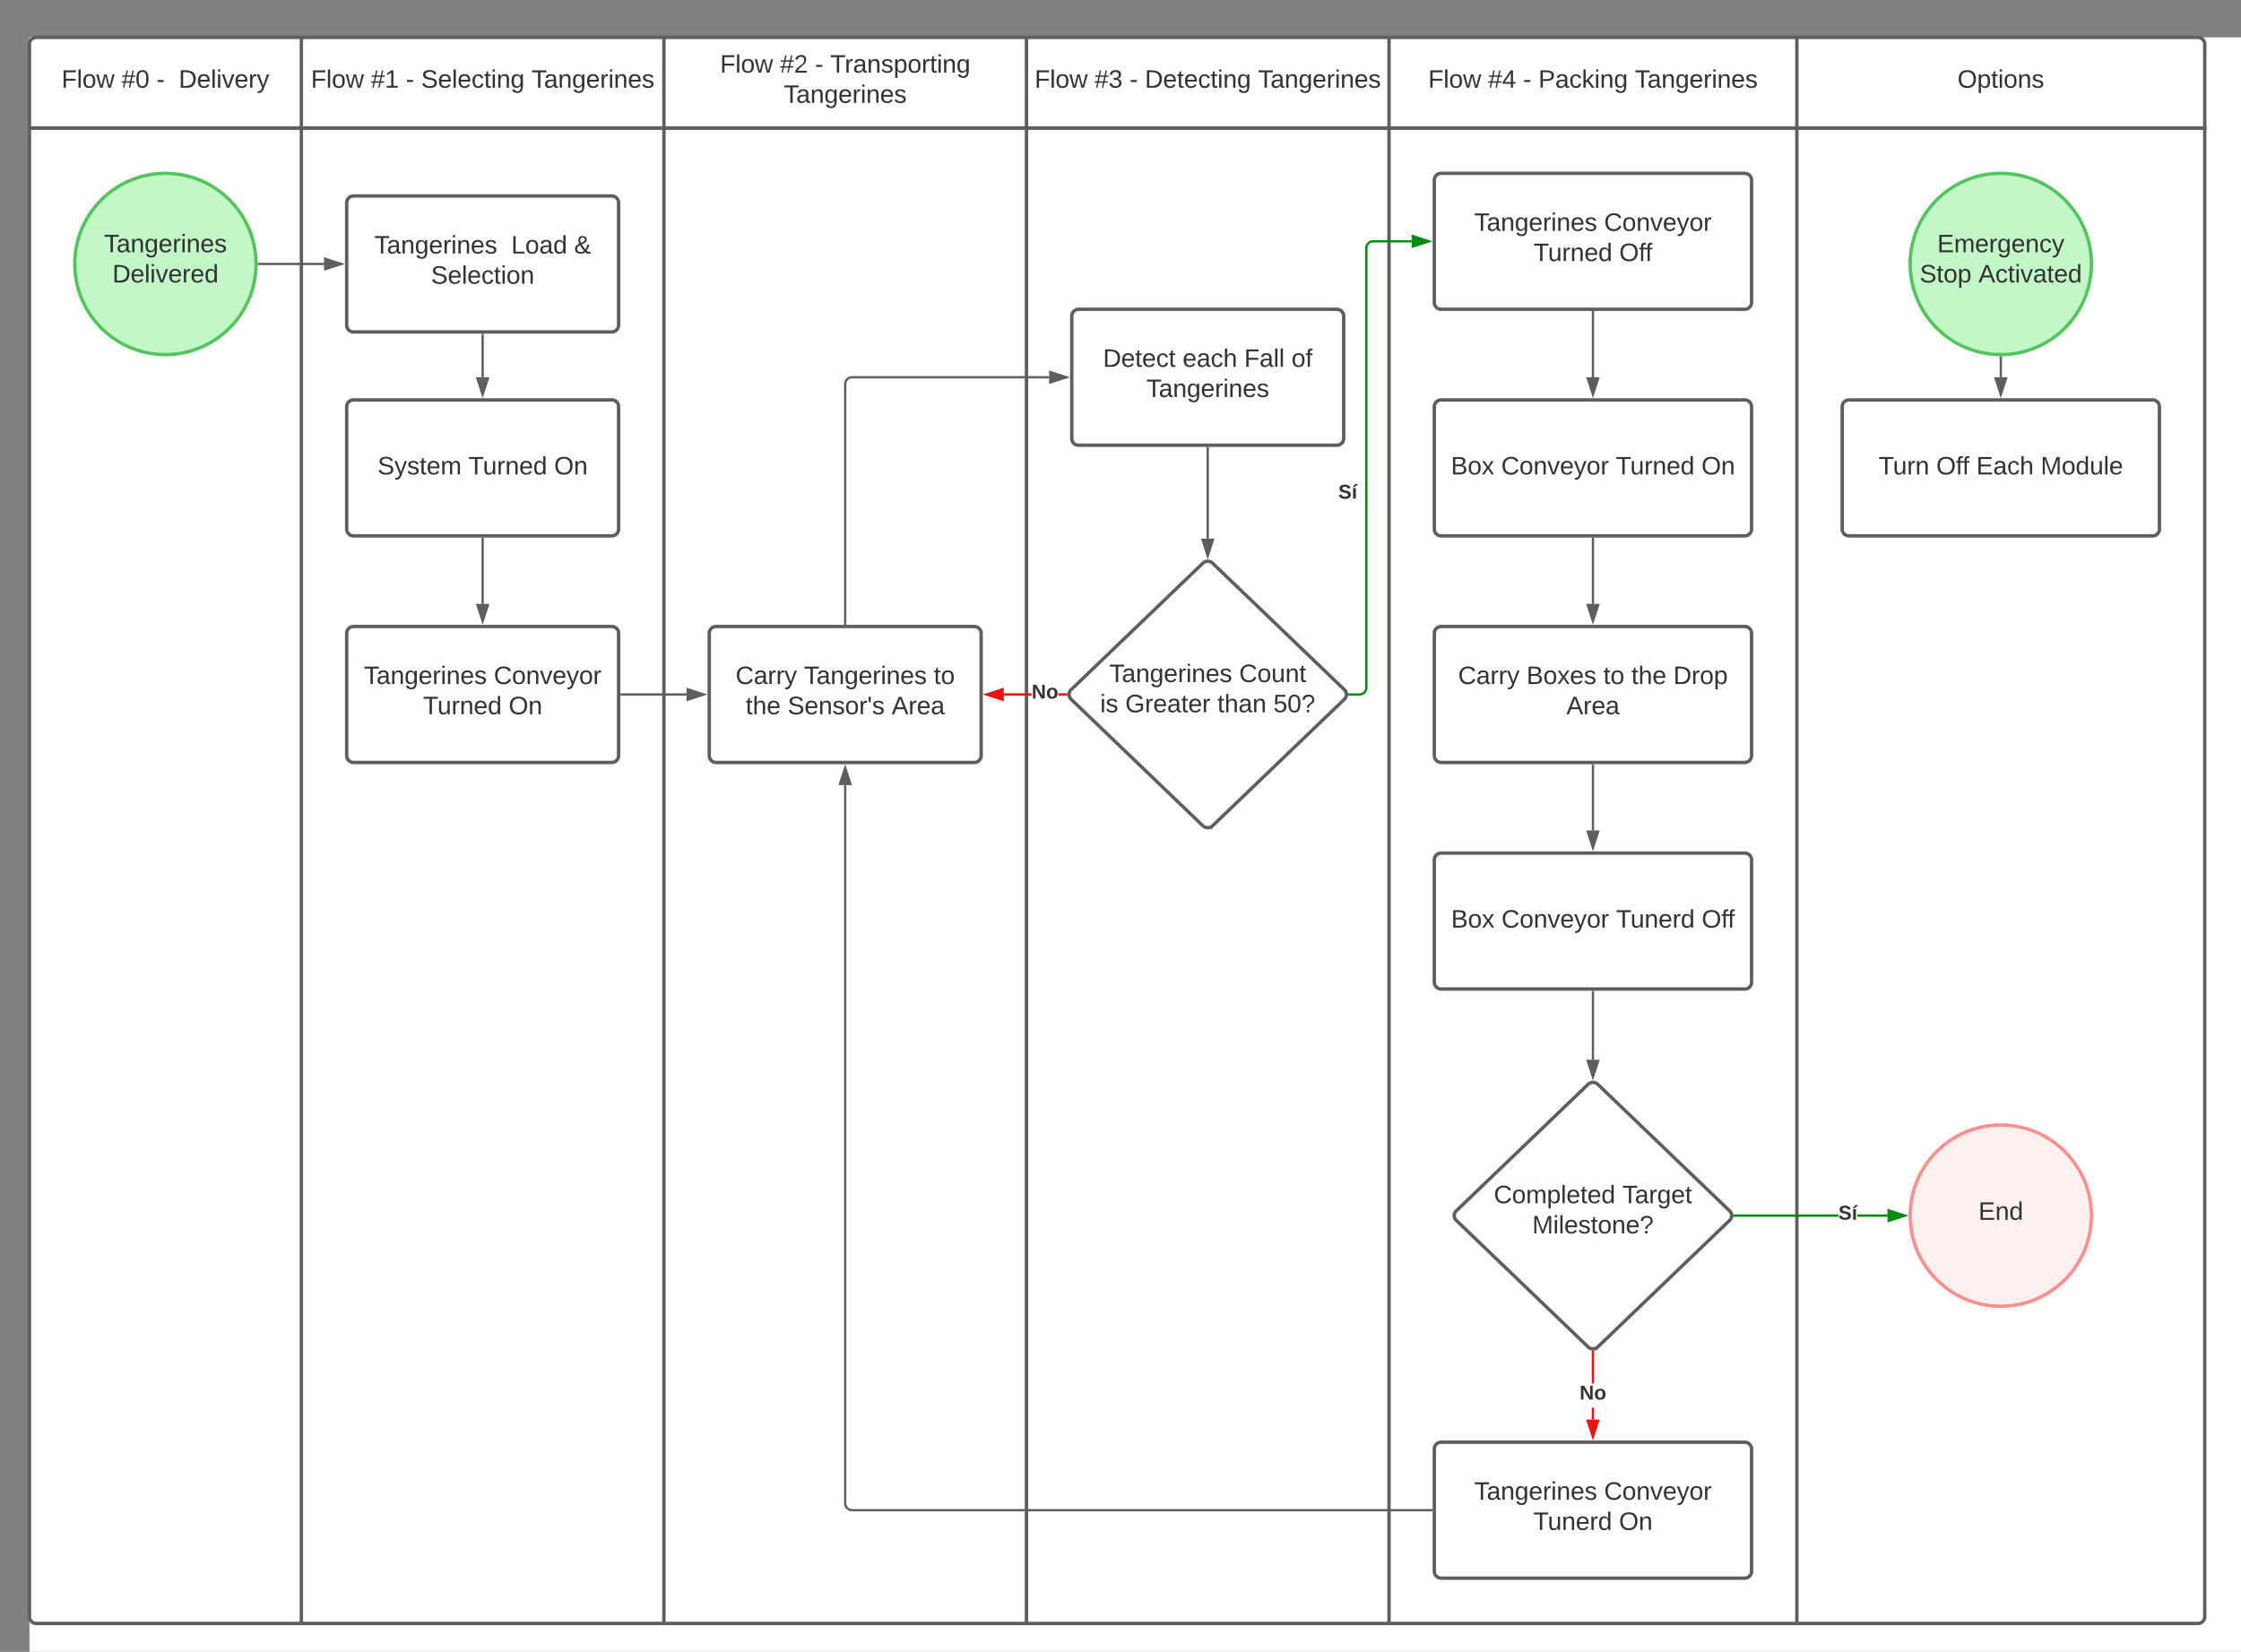 <svg xmlns="http://www.w3.org/2000/svg" xmlns:xlink="http://www.w3.org/1999/xlink" xmlns:lucid="lucid" width="1978" height="1458"><rect width="100%" height="100%" fill="#808080" stroke="none"/><g transform="translate(26 33)" lucid:page-tab-id="0_0"><path d="M0 0h3677.73v2581.67H0z" fill="#fff"/><path d="M0 80V6a6 6 0 0 1 6-6h234v80zM240 0h320v80H240zM560 0h320v80H560zM880 0h320v80H880zM1200 0h360v80h-360zM1560 0h354a6 6 0 0 1 6 6v74h-360z" stroke="#5e5e5e" stroke-width="3" fill="#fff"/><path d="M240 1400H6a6 6 0 0 1-6-6V80h240zM240 80h320v1320H240zM560 80h320v1320H560zM880 80h320v1320H880zM1200 80h360v1320h-360zM1920 80v1314a6 6 0 0 1-6 6h-354V80z" stroke="#5e5e5e" stroke-width="3" fill="none"/><use xlink:href="#a" transform="matrix(1,0,0,1,0,0) translate(28.272 44.444)"/><use xlink:href="#b" transform="matrix(1,0,0,1,0,0) translate(81.173 44.444)"/><use xlink:href="#c" transform="matrix(1,0,0,1,0,0) translate(112.037 44.444)"/><use xlink:href="#d" transform="matrix(1,0,0,1,0,0) translate(131.728 44.444)"/><use xlink:href="#a" transform="matrix(1,0,0,1,240,0) translate(8.426 44.444)"/><use xlink:href="#e" transform="matrix(1,0,0,1,240,0) translate(61.327 44.444)"/><use xlink:href="#f" transform="matrix(1,0,0,1,240,0) translate(92.191 44.444)"/><use xlink:href="#g" transform="matrix(1,0,0,1,240,0) translate(105.71 44.444)"/><use xlink:href="#h" transform="matrix(1,0,0,1,240,0) translate(203.117 44.444)"/><use xlink:href="#a" transform="matrix(1,0,0,1,560,0) translate(49.537 31.111)"/><use xlink:href="#i" transform="matrix(1,0,0,1,560,0) translate(102.438 31.111)"/><use xlink:href="#f" transform="matrix(1,0,0,1,560,0) translate(133.302 31.111)"/><use xlink:href="#j" transform="matrix(1,0,0,1,560,0) translate(146.821 31.111)"/><use xlink:href="#h" transform="matrix(1,0,0,1,560,0) translate(105.772 57.778)"/><use xlink:href="#a" transform="matrix(1,0,0,1,880,0) translate(7.191 44.444)"/><use xlink:href="#k" transform="matrix(1,0,0,1,880,0) translate(60.093 44.444)"/><use xlink:href="#f" transform="matrix(1,0,0,1,880,0) translate(90.957 44.444)"/><use xlink:href="#l" transform="matrix(1,0,0,1,880,0) translate(104.475 44.444)"/><use xlink:href="#h" transform="matrix(1,0,0,1,880,0) translate(204.352 44.444)"/><use xlink:href="#a" transform="matrix(1,0,0,1,1200,0) translate(34.568 44.444)"/><use xlink:href="#m" transform="matrix(1,0,0,1,1200,0) translate(87.469 44.444)"/><use xlink:href="#f" transform="matrix(1,0,0,1,1200,0) translate(118.333 44.444)"/><use xlink:href="#n" transform="matrix(1,0,0,1,1200,0) translate(131.852 44.444)"/><use xlink:href="#h" transform="matrix(1,0,0,1,1200,0) translate(216.975 44.444)"/><use xlink:href="#o" transform="matrix(1,0,0,1,1560,0) translate(141.759 44.444)"/><path d="M200 200c0 44.18-35.82 80-80 80s-80-35.82-80-80 35.82-80 80-80 80 35.82 80 80z" stroke="#54c45e" stroke-width="3" fill="#c3f7c8"/><use xlink:href="#p" transform="matrix(1,0,0,1,45,125) translate(20.772 64.653)"/><use xlink:href="#q" transform="matrix(1,0,0,1,45,125) translate(28.21 91.319)"/><path d="M280 146a6 6 0 0 1 6-6h228a6 6 0 0 1 6 6v108a6 6 0 0 1-6 6H286a6 6 0 0 1-6-6z" stroke="#5e5e5e" stroke-width="3" fill="#fff"/><use xlink:href="#r" transform="matrix(1,0,0,1,292,152) translate(12.414 38.778)"/><use xlink:href="#s" transform="matrix(1,0,0,1,292,152) translate(133.216 38.778)"/><use xlink:href="#t" transform="matrix(1,0,0,1,292,152) translate(188.772 38.778)"/><use xlink:href="#u" transform="matrix(1,0,0,1,292,152) translate(62.383 65.444)"/><path d="M202.5 200H260" stroke="#5e5e5e" stroke-width="2" fill="none"/><path d="M202.53 201h-1.06l.03-.98V199h1.03z" stroke="#5e5e5e" stroke-width=".05" fill="#5e5e5e"/><path d="M275.26 200L261 204.63v-9.26z" stroke="#5e5e5e" stroke-width="2" fill="#5e5e5e"/><path d="M280 326a6 6 0 0 1 6-6h228a6 6 0 0 1 6 6v108a6 6 0 0 1-6 6H286a6 6 0 0 1-6-6z" stroke="#5e5e5e" stroke-width="3" fill="#fff"/><use xlink:href="#v" transform="matrix(1,0,0,1,292,332) translate(15.284 53.778)"/><use xlink:href="#w" transform="matrix(1,0,0,1,292,332) translate(95.469 53.778)"/><use xlink:href="#x" transform="matrix(1,0,0,1,292,332) translate(171.086 53.778)"/><path d="M400 262.5V300" stroke="#5e5e5e" stroke-width="2" fill="none"/><path d="M401 262.53h-2v-1.03h2z" stroke="#5e5e5e" stroke-width=".05" fill="#5e5e5e"/><path d="M400 315.26L395.37 301h9.26z" stroke="#5e5e5e" stroke-width="2" fill="#5e5e5e"/><path d="M600 526a6 6 0 0 1 6-6h228a6 6 0 0 1 6 6v108a6 6 0 0 1-6 6H606a6 6 0 0 1-6-6z" stroke="#5e5e5e" stroke-width="3" fill="#fff"/><use xlink:href="#y" transform="matrix(1,0,0,1,612,532) translate(11.272 38.778)"/><use xlink:href="#z" transform="matrix(1,0,0,1,612,532) translate(71.58 38.778)"/><use xlink:href="#A" transform="matrix(1,0,0,1,612,532) translate(186.21 38.778)"/><use xlink:href="#B" transform="matrix(1,0,0,1,612,532) translate(20.16 65.444)"/><use xlink:href="#C" transform="matrix(1,0,0,1,612,532) translate(57.198 65.444)"/><use xlink:href="#D" transform="matrix(1,0,0,1,612,532) translate(148.988 65.444)"/><path d="M920 246a6 6 0 0 1 6-6h228a6 6 0 0 1 6 6v108a6 6 0 0 1-6 6H926a6 6 0 0 1-6-6z" stroke="#5e5e5e" stroke-width="3" fill="#fff"/><use xlink:href="#E" transform="matrix(1,0,0,1,932,252) translate(15.531 38.778)"/><use xlink:href="#F" transform="matrix(1,0,0,1,932,252) translate(85.84 38.778)"/><use xlink:href="#G" transform="matrix(1,0,0,1,932,252) translate(140.16 38.778)"/><use xlink:href="#H" transform="matrix(1,0,0,1,932,252) translate(181.951 38.778)"/><use xlink:href="#h" transform="matrix(1,0,0,1,932,252) translate(53.772 65.444)"/><path d="M720 517.5V306a6 6 0 0 1 6-6h174" stroke="#5e5e5e" stroke-width="2" fill="none"/><path d="M721 518.5h-2v-1.03h2z" stroke="#5e5e5e" stroke-width=".05" fill="#5e5e5e"/><path d="M915.26 300L901 304.63v-9.26z" stroke="#5e5e5e" stroke-width="2" fill="#5e5e5e"/><path d="M1035.67 464.15a6.25 6.25 0 0 1 8.66 0l116.34 111.7a5.76 5.76 0 0 1 0 8.3l-116.34 111.7a6.25 6.25 0 0 1-8.66 0l-116.34-111.7a5.76 5.76 0 0 1 0-8.3z" stroke="#5e5e5e" stroke-width="3" fill="#fff"/><use xlink:href="#I" transform="matrix(1,0,0,1,920,465) translate(33.091 104.028)"/><use xlink:href="#J" transform="matrix(1,0,0,1,920,465) translate(147.721 104.028)"/><use xlink:href="#K" transform="matrix(1,0,0,1,920,465) translate(25.036 130.694)"/><use xlink:href="#L" transform="matrix(1,0,0,1,920,465) translate(47.196 130.694)"/><use xlink:href="#M" transform="matrix(1,0,0,1,920,465) translate(128.554 130.694)"/><use xlink:href="#N" transform="matrix(1,0,0,1,920,465) translate(177.937 130.694)"/><path d="M1164.95 580h9.05a6 6 0 0 0 6-6V186a6 6 0 0 1 6-6h34" stroke="#008a0e" stroke-width="2" fill="none"/><path d="M1164.97 581h-1.1l.08-1-.08-1h1.1z" stroke="#008a0e" stroke-width=".05" fill="#008a0e"/><path d="M1235.26 180l-14.26 4.63v-9.26z" stroke="#008a0e" stroke-width="2" fill="#008a0e"/><use xlink:href="#O" transform="matrix(1,0,0,1,1155.21,392.933) translate(0.005 14.222)"/><path d="M1240 126a6 6 0 0 1 6-6h268a6 6 0 0 1 6 6v108a6 6 0 0 1-6 6h-268a6 6 0 0 1-6-6z" stroke="#5e5e5e" stroke-width="3" fill="#fff"/><use xlink:href="#I" transform="matrix(1,0,0,1,1252,132) translate(23.216 38.778)"/><use xlink:href="#P" transform="matrix(1,0,0,1,1252,132) translate(137.846 38.778)"/><use xlink:href="#w" transform="matrix(1,0,0,1,1252,132) translate(75.593 65.444)"/><use xlink:href="#Q" transform="matrix(1,0,0,1,1252,132) translate(151.21 65.444)"/><path d="M1040 362.5v79.9" stroke="#5e5e5e" stroke-width="2" fill="none"/><path d="M1041 362.53h-2v-1.03h2z" stroke="#5e5e5e" stroke-width=".05" fill="#5e5e5e"/><path d="M1040 457.67l-4.63-14.26h9.27z" stroke="#5e5e5e" stroke-width="2" fill="#5e5e5e"/><path d="M884.57 581H860v-2h24.57zm30.48 0h-6.87v-2h6.87z" stroke="#e81313" stroke-width=".05" fill="#e81313"/><path d="M916.05 580l.08 1h-1.1v-2h1.1z" fill="#e81313"/><path d="M916.08 580l.08 1.02H915V579h1.16zm-1.03-.98V581h1.06l-.07-.98.08-.98z" stroke="#e81313" stroke-width=".05" fill="#e81313"/><path d="M859 584.63L844.74 580l14.26-4.63z" fill="#e81313"/><path d="M860 586l-18.5-6 18.5-6zm-12.03-6l10.03 3.26v-6.52z" stroke="#e81313" stroke-width=".05" fill="#e81313"/><use xlink:href="#R" transform="matrix(1,0,0,1,884.572,569.333) translate(0.005 14.222)"/><path d="M1240 326a6 6 0 0 1 6-6h268a6 6 0 0 1 6 6v108a6 6 0 0 1-6 6h-268a6 6 0 0 1-6-6z" stroke="#5e5e5e" stroke-width="3" fill="#fff"/><use xlink:href="#S" transform="matrix(1,0,0,1,1252,332) translate(2.599 53.778)"/><use xlink:href="#T" transform="matrix(1,0,0,1,1252,332) translate(47.043 53.778)"/><use xlink:href="#w" transform="matrix(1,0,0,1,1252,332) translate(148.154 53.778)"/><use xlink:href="#x" transform="matrix(1,0,0,1,1252,332) translate(223.772 53.778)"/><path d="M1380 242.5V300" stroke="#5e5e5e" stroke-width="2" fill="none"/><path d="M1381 242.53h-2v-1.03h2z" stroke="#5e5e5e" stroke-width=".05" fill="#5e5e5e"/><path d="M1380 315.26l-4.63-14.26h9.27z" stroke="#5e5e5e" stroke-width="2" fill="#5e5e5e"/><path d="M1240 526a6 6 0 0 1 6-6h268a6 6 0 0 1 6 6v108a6 6 0 0 1-6 6h-268a6 6 0 0 1-6-6z" stroke="#5e5e5e" stroke-width="3" fill="#fff"/><use xlink:href="#y" transform="matrix(1,0,0,1,1252,532) translate(9.019 38.778)"/><use xlink:href="#U" transform="matrix(1,0,0,1,1252,532) translate(69.327 38.778)"/><use xlink:href="#V" transform="matrix(1,0,0,1,1252,532) translate(137.228 38.778)"/><use xlink:href="#B" transform="matrix(1,0,0,1,1252,532) translate(161.92 38.778)"/><use xlink:href="#W" transform="matrix(1,0,0,1,1252,532) translate(198.957 38.778)"/><use xlink:href="#D" transform="matrix(1,0,0,1,1252,532) translate(104.574 65.444)"/><path d="M1380 442.5V500" stroke="#5e5e5e" stroke-width="2" fill="none"/><path d="M1381 442.53h-2v-1.03h2z" stroke="#5e5e5e" stroke-width=".05" fill="#5e5e5e"/><path d="M1380 515.26l-4.63-14.26h9.27z" stroke="#5e5e5e" stroke-width="2" fill="#5e5e5e"/><path d="M1240 726a6 6 0 0 1 6-6h268a6 6 0 0 1 6 6v108a6 6 0 0 1-6 6h-268a6 6 0 0 1-6-6z" stroke="#5e5e5e" stroke-width="3" fill="#fff"/><g><use xlink:href="#S" transform="matrix(1,0,0,1,1252,732) translate(2.815 53.778)"/><use xlink:href="#T" transform="matrix(1,0,0,1,1252,732) translate(47.259 53.778)"/><use xlink:href="#X" transform="matrix(1,0,0,1,1252,732) translate(148.37 53.778)"/><use xlink:href="#Q" transform="matrix(1,0,0,1,1252,732) translate(223.988 53.778)"/></g><path d="M1240 1246a6 6 0 0 1 6-6h268a6 6 0 0 1 6 6v108a6 6 0 0 1-6 6h-268a6 6 0 0 1-6-6z" stroke="#5e5e5e" stroke-width="3" fill="#fff"/><g><use xlink:href="#I" transform="matrix(1,0,0,1,1252,1252) translate(23.216 38.778)"/><use xlink:href="#P" transform="matrix(1,0,0,1,1252,1252) translate(137.846 38.778)"/><use xlink:href="#X" transform="matrix(1,0,0,1,1252,1252) translate(75.377 65.444)"/><use xlink:href="#x" transform="matrix(1,0,0,1,1252,1252) translate(150.994 65.444)"/></g><path d="M1380 642.5V700" stroke="#5e5e5e" stroke-width="2" fill="none"/><path d="M1381 642.53h-2v-1.03h2z" stroke="#5e5e5e" stroke-width=".05" fill="#5e5e5e"/><path d="M1380 715.26l-4.63-14.26h9.27z" stroke="#5e5e5e" stroke-width="2" fill="#5e5e5e"/><path d="M280 526a6 6 0 0 1 6-6h228a6 6 0 0 1 6 6v108a6 6 0 0 1-6 6H286a6 6 0 0 1-6-6z" stroke="#5e5e5e" stroke-width="3" fill="#fff"/><g><use xlink:href="#I" transform="matrix(1,0,0,1,292,532) translate(3.216 38.778)"/><use xlink:href="#P" transform="matrix(1,0,0,1,292,532) translate(117.846 38.778)"/><use xlink:href="#w" transform="matrix(1,0,0,1,292,532) translate(55.377 65.444)"/><use xlink:href="#Y" transform="matrix(1,0,0,1,292,532) translate(130.994 65.444)"/></g><path d="M400 442.5V500" stroke="#5e5e5e" stroke-width="2" fill="none"/><path d="M401 442.53h-2v-1.03h2z" stroke="#5e5e5e" stroke-width=".05" fill="#5e5e5e"/><path d="M400 515.26L395.37 501h9.26z" stroke="#5e5e5e" stroke-width="2" fill="#5e5e5e"/><path d="M522.5 580H580" stroke="#5e5e5e" stroke-width="2" fill="none"/><path d="M522.53 581h-1.03v-2h1.03z" stroke="#5e5e5e" stroke-width=".05" fill="#5e5e5e"/><path d="M595.26 580L581 584.63v-9.26z" stroke="#5e5e5e" stroke-width="2" fill="#5e5e5e"/><path d="M1375.67 924.15a6.25 6.25 0 0 1 8.66 0l116.34 111.7a5.76 5.76 0 0 1 0 8.3l-116.34 111.7a6.25 6.25 0 0 1-8.66 0l-116.34-111.7a5.76 5.76 0 0 1 0-8.3z" stroke="#5e5e5e" stroke-width="3" fill="#fff"/><g><use xlink:href="#Z" transform="matrix(1,0,0,1,1260,925) translate(32.505 104.028)"/><use xlink:href="#aa" transform="matrix(1,0,0,1,1260,925) translate(145.9 104.028)"/><use xlink:href="#ab" transform="matrix(1,0,0,1,1260,925) translate(66.394 130.694)"/></g><path d="M1820 1040c0 44.18-35.82 80-80 80s-80-35.82-80-80 35.82-80 80-80 80 35.82 80 80z" stroke="#ff8f8f" stroke-width="3" fill="#fff0f0"/><g><use xlink:href="#ac" transform="matrix(1,0,0,1,1665,965) translate(55.247 78.715)"/></g><path d="M1596.6 1041h-91.65v-2h91.65zm43.4 0h-26.6v-2h26.6z" stroke="#008a0e" stroke-width=".05" fill="#008a0e"/><path d="M1504.97 1041h-1.1l.08-1-.08-1h1.1z" fill="#008a0e"/><path d="M1505 1041.03h-1.16l.08-1.03-.08-1.03h1.16zm-1.1-2l.07.97-.08.97h1.05v-1.94z" stroke="#008a0e" stroke-width=".05" fill="#008a0e"/><path d="M1655.26 1040l-14.26 4.63v-9.27z" fill="#008a0e"/><path d="M1658.5 1040l-18.5 6v-12zm-16.5 3.26l10.03-3.26-10.03-3.26z" stroke="#008a0e" stroke-width=".05" fill="#008a0e"/><g><use xlink:href="#O" transform="matrix(1,0,0,1,1596.605,1029.333) translate(0.005 14.222)"/></g><path d="M1380 842.5v59.9" stroke="#5e5e5e" stroke-width="2" fill="none"/><path d="M1381 842.53h-2v-1.03h2z" stroke="#5e5e5e" stroke-width=".05" fill="#5e5e5e"/><path d="M1380 917.67l-4.63-14.26h9.27z" stroke="#5e5e5e" stroke-width="2" fill="#5e5e5e"/><path d="M1381 1220h-2v-10.54h2zm0-31.87h-2v-28.04h2z" stroke="#e81313" stroke-width=".05" fill="#e81313"/><path d="M1380 1159.1l1-.1v1.12h-2v-1.1z" fill="#e81313"/><path d="M1380 1159.07l1.03-.08v1.14h-2.06V1159zm-.97 1.02h1.94v-1.06l-.97.08-.97-.08z" stroke="#e81313" stroke-width=".05" fill="#e81313"/><path d="M1380 1235.26l-4.63-14.26h9.27z" fill="#e81313"/><path d="M1380 1238.5l-6-18.5h12zm-3.26-16.5l3.26 10.03 3.26-10.03z" stroke="#e81313" stroke-width=".05" fill="#e81313"/><g><use xlink:href="#R" transform="matrix(1,0,0,1,1368.198,1188.129) translate(0.005 14.222)"/></g><path d="M1237.5 1300H726a6 6 0 0 1-6-6V660" stroke="#5e5e5e" stroke-width="2" fill="none"/><path d="M1238.5 1301h-1.03v-2h1.03z" stroke="#5e5e5e" stroke-width=".05" fill="#5e5e5e"/><path d="M720 644.74l4.63 14.26h-9.26z" stroke="#5e5e5e" stroke-width="2" fill="#5e5e5e"/><path d="M1820 200c0 44.18-35.82 80-80 80s-80-35.82-80-80 35.82-80 80-80 80 35.82 80 80z" stroke="#54c45e" stroke-width="3" fill="#c3f7c8"/><g><use xlink:href="#ad" transform="matrix(1,0,0,1,1665,125) translate(18.889 64.653)"/><use xlink:href="#ae" transform="matrix(1,0,0,1,1665,125) translate(3.426 91.319)"/><use xlink:href="#af" transform="matrix(1,0,0,1,1665,125) translate(55.278 91.319)"/></g><path d="M1600 326a6 6 0 0 1 6-6h268a6 6 0 0 1 6 6v108a6 6 0 0 1-6 6h-268a6 6 0 0 1-6-6z" stroke="#5e5e5e" stroke-width="3" fill="#fff"/><g><use xlink:href="#ag" transform="matrix(1,0,0,1,1612,332) translate(20.099 53.778)"/><use xlink:href="#ah" transform="matrix(1,0,0,1,1612,332) translate(71.025 53.778)"/><use xlink:href="#ai" transform="matrix(1,0,0,1,1612,332) translate(106.395 53.778)"/><use xlink:href="#aj" transform="matrix(1,0,0,1,1612,332) translate(163.185 53.778)"/></g><path d="M1740 282.5V300" stroke="#5e5e5e" stroke-width="2" fill="none"/><path d="M1739.98 281.5h1.03v1.03h-2v-1.06z" stroke="#5e5e5e" stroke-width=".05" fill="#5e5e5e"/><path d="M1740 315.26l-4.63-14.26h9.27z" stroke="#5e5e5e" stroke-width="2" fill="#5e5e5e"/><defs><path fill="#333" d="M63-220v92h138v28H63V0H30v-248h175v28H63" id="ak"/><path fill="#333" d="M24 0v-261h32V0H24" id="al"/><path fill="#333" d="M100-194c62-1 85 37 85 99 1 63-27 99-86 99S16-35 15-95c0-66 28-99 85-99zM99-20c44 1 53-31 53-75 0-43-8-75-51-75s-53 32-53 75 10 74 51 75" id="am"/><path fill="#333" d="M206 0h-36l-40-164L89 0H53L-1-190h32L70-26l43-164h34l41 164 42-164h31" id="an"/><g id="a"><use transform="matrix(0.062,0,0,0.062,0,0)" xlink:href="#ak"/><use transform="matrix(0.062,0,0,0.062,13.519,0)" xlink:href="#al"/><use transform="matrix(0.062,0,0,0.062,18.395,0)" xlink:href="#am"/><use transform="matrix(0.062,0,0,0.062,30.741,0)" xlink:href="#an"/></g><path fill="#333" d="M158-156l-14 65h45v19h-49L124 0h-19l15-72H56L41 0H22l15-72H2v-19h39l14-65H11v-19h48l15-71h20l-16 71h64l16-71h19l-16 71h37v19h-40zm-83 0L61-91h63l14-65H75" id="ao"/><path fill="#333" d="M101-251c68 0 85 55 85 127S166 4 100 4C33 4 14-52 14-124c0-73 17-127 87-127zm-1 229c47 0 54-49 54-102s-4-102-53-102c-51 0-55 48-55 102 0 53 5 102 54 102" id="ap"/><g id="b"><use transform="matrix(0.062,0,0,0.062,0,0)" xlink:href="#ao"/><use transform="matrix(0.062,0,0,0.062,12.346,0)" xlink:href="#ap"/></g><path fill="#333" d="M16-82v-28h88v28H16" id="aq"/><use transform="matrix(0.062,0,0,0.062,0,0)" xlink:href="#aq" id="c"/><path fill="#333" d="M30-248c118-7 216 8 213 122C240-48 200 0 122 0H30v-248zM63-27c89 8 146-16 146-99s-60-101-146-95v194" id="ar"/><path fill="#333" d="M100-194c63 0 86 42 84 106H49c0 40 14 67 53 68 26 1 43-12 49-29l28 8c-11 28-37 45-77 45C44 4 14-33 15-96c1-61 26-98 85-98zm52 81c6-60-76-77-97-28-3 7-6 17-6 28h103" id="as"/><path fill="#333" d="M24-231v-30h32v30H24zM24 0v-190h32V0H24" id="at"/><path fill="#333" d="M108 0H70L1-190h34L89-25l56-165h34" id="au"/><path fill="#333" d="M114-163C36-179 61-72 57 0H25l-1-190h30c1 12-1 29 2 39 6-27 23-49 58-41v29" id="av"/><path fill="#333" d="M179-190L93 31C79 59 56 82 12 73V49c39 6 53-20 64-50L1-190h34L92-34l54-156h33" id="aw"/><g id="d"><use transform="matrix(0.062,0,0,0.062,0,0)" xlink:href="#ar"/><use transform="matrix(0.062,0,0,0.062,15.988,0)" xlink:href="#as"/><use transform="matrix(0.062,0,0,0.062,28.333,0)" xlink:href="#al"/><use transform="matrix(0.062,0,0,0.062,33.21,0)" xlink:href="#at"/><use transform="matrix(0.062,0,0,0.062,38.086,0)" xlink:href="#au"/><use transform="matrix(0.062,0,0,0.062,49.198,0)" xlink:href="#as"/><use transform="matrix(0.062,0,0,0.062,61.543,0)" xlink:href="#av"/><use transform="matrix(0.062,0,0,0.062,68.889,0)" xlink:href="#aw"/></g><path fill="#333" d="M27 0v-27h64v-190l-56 39v-29l58-41h29v221h61V0H27" id="ax"/><g id="e"><use transform="matrix(0.062,0,0,0.062,0,0)" xlink:href="#ao"/><use transform="matrix(0.062,0,0,0.062,12.346,0)" xlink:href="#ax"/></g><use transform="matrix(0.062,0,0,0.062,0,0)" xlink:href="#aq" id="f"/><path fill="#333" d="M185-189c-5-48-123-54-124 2 14 75 158 14 163 119 3 78-121 87-175 55-17-10-28-26-33-46l33-7c5 56 141 63 141-1 0-78-155-14-162-118-5-82 145-84 179-34 5 7 8 16 11 25" id="ay"/><path fill="#333" d="M96-169c-40 0-48 33-48 73s9 75 48 75c24 0 41-14 43-38l32 2c-6 37-31 61-74 61-59 0-76-41-82-99-10-93 101-131 147-64 4 7 5 14 7 22l-32 3c-4-21-16-35-41-35" id="az"/><path fill="#333" d="M59-47c-2 24 18 29 38 22v24C64 9 27 4 27-40v-127H5v-23h24l9-43h21v43h35v23H59v120" id="aA"/><path fill="#333" d="M117-194c89-4 53 116 60 194h-32v-121c0-31-8-49-39-48C34-167 62-67 57 0H25l-1-190h30c1 10-1 24 2 32 11-22 29-35 61-36" id="aB"/><path fill="#333" d="M177-190C167-65 218 103 67 71c-23-6-38-20-44-43l32-5c15 47 100 32 89-28v-30C133-14 115 1 83 1 29 1 15-40 15-95c0-56 16-97 71-98 29-1 48 16 59 35 1-10 0-23 2-32h30zM94-22c36 0 50-32 50-73 0-42-14-75-50-75-39 0-46 34-46 75s6 73 46 73" id="aC"/><g id="g"><use transform="matrix(0.062,0,0,0.062,0,0)" xlink:href="#ay"/><use transform="matrix(0.062,0,0,0.062,14.815,0)" xlink:href="#as"/><use transform="matrix(0.062,0,0,0.062,27.16,0)" xlink:href="#al"/><use transform="matrix(0.062,0,0,0.062,32.037,0)" xlink:href="#as"/><use transform="matrix(0.062,0,0,0.062,44.383,0)" xlink:href="#az"/><use transform="matrix(0.062,0,0,0.062,55.494,0)" xlink:href="#aA"/><use transform="matrix(0.062,0,0,0.062,61.667,0)" xlink:href="#at"/><use transform="matrix(0.062,0,0,0.062,66.543,0)" xlink:href="#aB"/><use transform="matrix(0.062,0,0,0.062,78.889,0)" xlink:href="#aC"/></g><path fill="#333" d="M127-220V0H93v-220H8v-28h204v28h-85" id="aD"/><path fill="#333" d="M141-36C126-15 110 5 73 4 37 3 15-17 15-53c-1-64 63-63 125-63 3-35-9-54-41-54-24 1-41 7-42 31l-33-3c5-37 33-52 76-52 45 0 72 20 72 64v82c-1 20 7 32 28 27v20c-31 9-61-2-59-35zM48-53c0 20 12 33 32 33 41-3 63-29 60-74-43 2-92-5-92 41" id="aE"/><path fill="#333" d="M135-143c-3-34-86-38-87 0 15 53 115 12 119 90S17 21 10-45l28-5c4 36 97 45 98 0-10-56-113-15-118-90-4-57 82-63 122-42 12 7 21 19 24 35" id="aF"/><g id="h"><use transform="matrix(0.062,0,0,0.062,0,0)" xlink:href="#aD"/><use transform="matrix(0.062,0,0,0.062,11.049,0)" xlink:href="#aE"/><use transform="matrix(0.062,0,0,0.062,23.395,0)" xlink:href="#aB"/><use transform="matrix(0.062,0,0,0.062,35.741,0)" xlink:href="#aC"/><use transform="matrix(0.062,0,0,0.062,48.086,0)" xlink:href="#as"/><use transform="matrix(0.062,0,0,0.062,60.432,0)" xlink:href="#av"/><use transform="matrix(0.062,0,0,0.062,67.778,0)" xlink:href="#at"/><use transform="matrix(0.062,0,0,0.062,72.654,0)" xlink:href="#aB"/><use transform="matrix(0.062,0,0,0.062,85,0)" xlink:href="#as"/><use transform="matrix(0.062,0,0,0.062,97.346,0)" xlink:href="#aF"/></g><path fill="#333" d="M101-251c82-7 93 87 43 132L82-64C71-53 59-42 53-27h129V0H18c2-99 128-94 128-182 0-28-16-43-45-43s-46 15-49 41l-32-3c6-41 34-60 81-64" id="aG"/><g id="i"><use transform="matrix(0.062,0,0,0.062,0,0)" xlink:href="#ao"/><use transform="matrix(0.062,0,0,0.062,12.346,0)" xlink:href="#aG"/></g><path fill="#333" d="M115-194c55 1 70 41 70 98S169 2 115 4C84 4 66-9 55-30l1 105H24l-1-265h31l2 30c10-21 28-34 59-34zm-8 174c40 0 45-34 45-75s-6-73-45-74c-42 0-51 32-51 76 0 43 10 73 51 73" id="aH"/><g id="j"><use transform="matrix(0.062,0,0,0.062,0,0)" xlink:href="#aD"/><use transform="matrix(0.062,0,0,0.062,12.716,0)" xlink:href="#av"/><use transform="matrix(0.062,0,0,0.062,20.062,0)" xlink:href="#aE"/><use transform="matrix(0.062,0,0,0.062,32.407,0)" xlink:href="#aB"/><use transform="matrix(0.062,0,0,0.062,44.753,0)" xlink:href="#aF"/><use transform="matrix(0.062,0,0,0.062,55.864,0)" xlink:href="#aH"/><use transform="matrix(0.062,0,0,0.062,68.21,0)" xlink:href="#am"/><use transform="matrix(0.062,0,0,0.062,80.556,0)" xlink:href="#av"/><use transform="matrix(0.062,0,0,0.062,87.901,0)" xlink:href="#aA"/><use transform="matrix(0.062,0,0,0.062,94.074,0)" xlink:href="#at"/><use transform="matrix(0.062,0,0,0.062,98.951,0)" xlink:href="#aB"/><use transform="matrix(0.062,0,0,0.062,111.296,0)" xlink:href="#aC"/></g><path fill="#333" d="M126-127c33 6 58 20 58 59 0 88-139 92-164 29-3-8-5-16-6-25l32-3c6 27 21 44 54 44 32 0 52-15 52-46 0-38-36-46-79-43v-28c39 1 72-4 72-42 0-27-17-43-46-43-28 0-47 15-49 41l-32-3c6-42 35-63 81-64 48-1 79 21 79 65 0 36-21 52-52 59" id="aI"/><g id="k"><use transform="matrix(0.062,0,0,0.062,0,0)" xlink:href="#ao"/><use transform="matrix(0.062,0,0,0.062,12.346,0)" xlink:href="#aI"/></g><g id="l"><use transform="matrix(0.062,0,0,0.062,0,0)" xlink:href="#ar"/><use transform="matrix(0.062,0,0,0.062,15.988,0)" xlink:href="#as"/><use transform="matrix(0.062,0,0,0.062,28.333,0)" xlink:href="#aA"/><use transform="matrix(0.062,0,0,0.062,34.506,0)" xlink:href="#as"/><use transform="matrix(0.062,0,0,0.062,46.852,0)" xlink:href="#az"/><use transform="matrix(0.062,0,0,0.062,57.963,0)" xlink:href="#aA"/><use transform="matrix(0.062,0,0,0.062,64.136,0)" xlink:href="#at"/><use transform="matrix(0.062,0,0,0.062,69.012,0)" xlink:href="#aB"/><use transform="matrix(0.062,0,0,0.062,81.358,0)" xlink:href="#aC"/></g><path fill="#333" d="M155-56V0h-30v-56H8v-25l114-167h33v167h35v25h-35zm-30-156c-27 46-58 90-88 131h88v-131" id="aJ"/><g id="m"><use transform="matrix(0.062,0,0,0.062,0,0)" xlink:href="#ao"/><use transform="matrix(0.062,0,0,0.062,12.346,0)" xlink:href="#aJ"/></g><path fill="#333" d="M30-248c87 1 191-15 191 75 0 78-77 80-158 76V0H30v-248zm33 125c57 0 124 11 124-50 0-59-68-47-124-48v98" id="aK"/><path fill="#333" d="M143 0L79-87 56-68V0H24v-261h32v163l83-92h37l-77 82L181 0h-38" id="aL"/><g id="n"><use transform="matrix(0.062,0,0,0.062,0,0)" xlink:href="#aK"/><use transform="matrix(0.062,0,0,0.062,14.815,0)" xlink:href="#aE"/><use transform="matrix(0.062,0,0,0.062,27.16,0)" xlink:href="#az"/><use transform="matrix(0.062,0,0,0.062,38.272,0)" xlink:href="#aL"/><use transform="matrix(0.062,0,0,0.062,49.383,0)" xlink:href="#at"/><use transform="matrix(0.062,0,0,0.062,54.259,0)" xlink:href="#aB"/><use transform="matrix(0.062,0,0,0.062,66.605,0)" xlink:href="#aC"/></g><path fill="#333" d="M140-251c81 0 123 46 123 126C263-46 219 4 140 4 59 4 17-45 17-125s42-126 123-126zm0 227c63 0 89-41 89-101s-29-99-89-99c-61 0-89 39-89 99S79-25 140-24" id="aM"/><g id="o"><use transform="matrix(0.062,0,0,0.062,0,0)" xlink:href="#aM"/><use transform="matrix(0.062,0,0,0.062,17.284,0)" xlink:href="#aH"/><use transform="matrix(0.062,0,0,0.062,29.63,0)" xlink:href="#aA"/><use transform="matrix(0.062,0,0,0.062,35.802,0)" xlink:href="#at"/><use transform="matrix(0.062,0,0,0.062,40.679,0)" xlink:href="#am"/><use transform="matrix(0.062,0,0,0.062,53.025,0)" xlink:href="#aB"/><use transform="matrix(0.062,0,0,0.062,65.37,0)" xlink:href="#aF"/></g><g id="p"><use transform="matrix(0.062,0,0,0.062,0,0)" xlink:href="#aD"/><use transform="matrix(0.062,0,0,0.062,11.049,0)" xlink:href="#aE"/><use transform="matrix(0.062,0,0,0.062,23.395,0)" xlink:href="#aB"/><use transform="matrix(0.062,0,0,0.062,35.741,0)" xlink:href="#aC"/><use transform="matrix(0.062,0,0,0.062,48.086,0)" xlink:href="#as"/><use transform="matrix(0.062,0,0,0.062,60.432,0)" xlink:href="#av"/><use transform="matrix(0.062,0,0,0.062,67.778,0)" xlink:href="#at"/><use transform="matrix(0.062,0,0,0.062,72.654,0)" xlink:href="#aB"/><use transform="matrix(0.062,0,0,0.062,85,0)" xlink:href="#as"/><use transform="matrix(0.062,0,0,0.062,97.346,0)" xlink:href="#aF"/></g><path fill="#333" d="M85-194c31 0 48 13 60 33l-1-100h32l1 261h-30c-2-10 0-23-3-31C134-8 116 4 85 4 32 4 16-35 15-94c0-66 23-100 70-100zm9 24c-40 0-46 34-46 75 0 40 6 74 45 74 42 0 51-32 51-76 0-42-9-74-50-73" id="aN"/><g id="q"><use transform="matrix(0.062,0,0,0.062,0,0)" xlink:href="#ar"/><use transform="matrix(0.062,0,0,0.062,15.988,0)" xlink:href="#as"/><use transform="matrix(0.062,0,0,0.062,28.333,0)" xlink:href="#al"/><use transform="matrix(0.062,0,0,0.062,33.21,0)" xlink:href="#at"/><use transform="matrix(0.062,0,0,0.062,38.086,0)" xlink:href="#au"/><use transform="matrix(0.062,0,0,0.062,49.198,0)" xlink:href="#as"/><use transform="matrix(0.062,0,0,0.062,61.543,0)" xlink:href="#av"/><use transform="matrix(0.062,0,0,0.062,68.889,0)" xlink:href="#as"/><use transform="matrix(0.062,0,0,0.062,81.235,0)" xlink:href="#aN"/></g><g id="r"><use transform="matrix(0.062,0,0,0.062,0,0)" xlink:href="#aD"/><use transform="matrix(0.062,0,0,0.062,11.049,0)" xlink:href="#aE"/><use transform="matrix(0.062,0,0,0.062,23.395,0)" xlink:href="#aB"/><use transform="matrix(0.062,0,0,0.062,35.741,0)" xlink:href="#aC"/><use transform="matrix(0.062,0,0,0.062,48.086,0)" xlink:href="#as"/><use transform="matrix(0.062,0,0,0.062,60.432,0)" xlink:href="#av"/><use transform="matrix(0.062,0,0,0.062,67.778,0)" xlink:href="#at"/><use transform="matrix(0.062,0,0,0.062,72.654,0)" xlink:href="#aB"/><use transform="matrix(0.062,0,0,0.062,85,0)" xlink:href="#as"/><use transform="matrix(0.062,0,0,0.062,97.346,0)" xlink:href="#aF"/></g><path fill="#333" d="M30 0v-248h33v221h125V0H30" id="aO"/><g id="s"><use transform="matrix(0.062,0,0,0.062,0,0)" xlink:href="#aO"/><use transform="matrix(0.062,0,0,0.062,12.346,0)" xlink:href="#am"/><use transform="matrix(0.062,0,0,0.062,24.691,0)" xlink:href="#aE"/><use transform="matrix(0.062,0,0,0.062,37.037,0)" xlink:href="#aN"/></g><path fill="#333" d="M234-2c-28 10-62 0-77-18C117 19 8 12 13-65c3-43 29-61 60-76-25-40-17-114 47-108 35 3 59 15 59 50 0 44-40 53-71 69 14 26 32 50 51 72 14-21 24-43 30-72l26 8c-9 33-21 57-38 82 13 13 33 22 57 15v23zM97-151c25-10 52-18 56-48-1-18-13-29-33-29-42 0-39 50-23 77zM42-66c-3 51 71 58 98 28-20-24-41-51-56-80-23 10-40 24-42 52" id="aP"/><use transform="matrix(0.062,0,0,0.062,0,0)" xlink:href="#aP" id="t"/><g id="u"><use transform="matrix(0.062,0,0,0.062,0,0)" xlink:href="#ay"/><use transform="matrix(0.062,0,0,0.062,14.815,0)" xlink:href="#as"/><use transform="matrix(0.062,0,0,0.062,27.16,0)" xlink:href="#al"/><use transform="matrix(0.062,0,0,0.062,32.037,0)" xlink:href="#as"/><use transform="matrix(0.062,0,0,0.062,44.383,0)" xlink:href="#az"/><use transform="matrix(0.062,0,0,0.062,55.494,0)" xlink:href="#aA"/><use transform="matrix(0.062,0,0,0.062,61.667,0)" xlink:href="#at"/><use transform="matrix(0.062,0,0,0.062,66.543,0)" xlink:href="#am"/><use transform="matrix(0.062,0,0,0.062,78.889,0)" xlink:href="#aB"/></g><path fill="#333" d="M210-169c-67 3-38 105-44 169h-31v-121c0-29-5-50-35-48C34-165 62-65 56 0H25l-1-190h30c1 10-1 24 2 32 10-44 99-50 107 0 11-21 27-35 58-36 85-2 47 119 55 194h-31v-121c0-29-5-49-35-48" id="aQ"/><g id="v"><use transform="matrix(0.062,0,0,0.062,0,0)" xlink:href="#ay"/><use transform="matrix(0.062,0,0,0.062,14.815,0)" xlink:href="#aw"/><use transform="matrix(0.062,0,0,0.062,25.926,0)" xlink:href="#aF"/><use transform="matrix(0.062,0,0,0.062,37.037,0)" xlink:href="#aA"/><use transform="matrix(0.062,0,0,0.062,43.21,0)" xlink:href="#as"/><use transform="matrix(0.062,0,0,0.062,55.556,0)" xlink:href="#aQ"/></g><path fill="#333" d="M84 4C-5 8 30-112 23-190h32v120c0 31 7 50 39 49 72-2 45-101 50-169h31l1 190h-30c-1-10 1-25-2-33-11 22-28 36-60 37" id="aR"/><g id="w"><use transform="matrix(0.062,0,0,0.062,0,0)" xlink:href="#aD"/><use transform="matrix(0.062,0,0,0.062,12.716,0)" xlink:href="#aR"/><use transform="matrix(0.062,0,0,0.062,25.062,0)" xlink:href="#av"/><use transform="matrix(0.062,0,0,0.062,32.407,0)" xlink:href="#aB"/><use transform="matrix(0.062,0,0,0.062,44.753,0)" xlink:href="#as"/><use transform="matrix(0.062,0,0,0.062,57.099,0)" xlink:href="#aN"/></g><g id="x"><use transform="matrix(0.062,0,0,0.062,0,0)" xlink:href="#aM"/><use transform="matrix(0.062,0,0,0.062,17.284,0)" xlink:href="#aB"/></g><path fill="#333" d="M212-179c-10-28-35-45-73-45-59 0-87 40-87 99 0 60 29 101 89 101 43 0 62-24 78-52l27 14C228-24 195 4 139 4 59 4 22-46 18-125c-6-104 99-153 187-111 19 9 31 26 39 46" id="aS"/><g id="y"><use transform="matrix(0.062,0,0,0.062,0,0)" xlink:href="#aS"/><use transform="matrix(0.062,0,0,0.062,15.988,0)" xlink:href="#aE"/><use transform="matrix(0.062,0,0,0.062,28.333,0)" xlink:href="#av"/><use transform="matrix(0.062,0,0,0.062,35.679,0)" xlink:href="#av"/><use transform="matrix(0.062,0,0,0.062,43.025,0)" xlink:href="#aw"/></g><g id="z"><use transform="matrix(0.062,0,0,0.062,0,0)" xlink:href="#aD"/><use transform="matrix(0.062,0,0,0.062,11.049,0)" xlink:href="#aE"/><use transform="matrix(0.062,0,0,0.062,23.395,0)" xlink:href="#aB"/><use transform="matrix(0.062,0,0,0.062,35.741,0)" xlink:href="#aC"/><use transform="matrix(0.062,0,0,0.062,48.086,0)" xlink:href="#as"/><use transform="matrix(0.062,0,0,0.062,60.432,0)" xlink:href="#av"/><use transform="matrix(0.062,0,0,0.062,67.778,0)" xlink:href="#at"/><use transform="matrix(0.062,0,0,0.062,72.654,0)" xlink:href="#aB"/><use transform="matrix(0.062,0,0,0.062,85,0)" xlink:href="#as"/><use transform="matrix(0.062,0,0,0.062,97.346,0)" xlink:href="#aF"/></g><g id="A"><use transform="matrix(0.062,0,0,0.062,0,0)" xlink:href="#aA"/><use transform="matrix(0.062,0,0,0.062,6.173,0)" xlink:href="#am"/></g><path fill="#333" d="M106-169C34-169 62-67 57 0H25v-261h32l-1 103c12-21 28-36 61-36 89 0 53 116 60 194h-32v-121c2-32-8-49-39-48" id="aT"/><g id="B"><use transform="matrix(0.062,0,0,0.062,0,0)" xlink:href="#aA"/><use transform="matrix(0.062,0,0,0.062,6.173,0)" xlink:href="#aT"/><use transform="matrix(0.062,0,0,0.062,18.519,0)" xlink:href="#as"/></g><path fill="#333" d="M47-170H22l-4-78h33" id="aU"/><g id="C"><use transform="matrix(0.062,0,0,0.062,0,0)" xlink:href="#ay"/><use transform="matrix(0.062,0,0,0.062,14.815,0)" xlink:href="#as"/><use transform="matrix(0.062,0,0,0.062,27.16,0)" xlink:href="#aB"/><use transform="matrix(0.062,0,0,0.062,39.506,0)" xlink:href="#aF"/><use transform="matrix(0.062,0,0,0.062,50.617,0)" xlink:href="#am"/><use transform="matrix(0.062,0,0,0.062,62.963,0)" xlink:href="#av"/><use transform="matrix(0.062,0,0,0.062,70.309,0)" xlink:href="#aU"/><use transform="matrix(0.062,0,0,0.062,74.506,0)" xlink:href="#aF"/></g><path fill="#333" d="M205 0l-28-72H64L36 0H1l101-248h38L239 0h-34zm-38-99l-47-123c-12 45-31 82-46 123h93" id="aV"/><g id="D"><use transform="matrix(0.062,0,0,0.062,0,0)" xlink:href="#aV"/><use transform="matrix(0.062,0,0,0.062,14.815,0)" xlink:href="#av"/><use transform="matrix(0.062,0,0,0.062,22.16,0)" xlink:href="#as"/><use transform="matrix(0.062,0,0,0.062,34.506,0)" xlink:href="#aE"/></g><g id="E"><use transform="matrix(0.062,0,0,0.062,0,0)" xlink:href="#ar"/><use transform="matrix(0.062,0,0,0.062,15.988,0)" xlink:href="#as"/><use transform="matrix(0.062,0,0,0.062,28.333,0)" xlink:href="#aA"/><use transform="matrix(0.062,0,0,0.062,34.506,0)" xlink:href="#as"/><use transform="matrix(0.062,0,0,0.062,46.852,0)" xlink:href="#az"/><use transform="matrix(0.062,0,0,0.062,57.963,0)" xlink:href="#aA"/></g><g id="F"><use transform="matrix(0.062,0,0,0.062,0,0)" xlink:href="#as"/><use transform="matrix(0.062,0,0,0.062,12.346,0)" xlink:href="#aE"/><use transform="matrix(0.062,0,0,0.062,24.691,0)" xlink:href="#az"/><use transform="matrix(0.062,0,0,0.062,35.802,0)" xlink:href="#aT"/></g><g id="G"><use transform="matrix(0.062,0,0,0.062,0,0)" xlink:href="#ak"/><use transform="matrix(0.062,0,0,0.062,13.519,0)" xlink:href="#aE"/><use transform="matrix(0.062,0,0,0.062,25.864,0)" xlink:href="#al"/><use transform="matrix(0.062,0,0,0.062,30.741,0)" xlink:href="#al"/></g><path fill="#333" d="M101-234c-31-9-42 10-38 44h38v23H63V0H32v-167H5v-23h27c-7-52 17-82 69-68v24" id="aW"/><g id="H"><use transform="matrix(0.062,0,0,0.062,0,0)" xlink:href="#am"/><use transform="matrix(0.062,0,0,0.062,12.346,0)" xlink:href="#aW"/></g><g id="I"><use transform="matrix(0.062,0,0,0.062,0,0)" xlink:href="#aD"/><use transform="matrix(0.062,0,0,0.062,11.049,0)" xlink:href="#aE"/><use transform="matrix(0.062,0,0,0.062,23.395,0)" xlink:href="#aB"/><use transform="matrix(0.062,0,0,0.062,35.741,0)" xlink:href="#aC"/><use transform="matrix(0.062,0,0,0.062,48.086,0)" xlink:href="#as"/><use transform="matrix(0.062,0,0,0.062,60.432,0)" xlink:href="#av"/><use transform="matrix(0.062,0,0,0.062,67.778,0)" xlink:href="#at"/><use transform="matrix(0.062,0,0,0.062,72.654,0)" xlink:href="#aB"/><use transform="matrix(0.062,0,0,0.062,85,0)" xlink:href="#as"/><use transform="matrix(0.062,0,0,0.062,97.346,0)" xlink:href="#aF"/></g><g id="J"><use transform="matrix(0.062,0,0,0.062,0,0)" xlink:href="#aS"/><use transform="matrix(0.062,0,0,0.062,15.988,0)" xlink:href="#am"/><use transform="matrix(0.062,0,0,0.062,28.333,0)" xlink:href="#aR"/><use transform="matrix(0.062,0,0,0.062,40.679,0)" xlink:href="#aB"/><use transform="matrix(0.062,0,0,0.062,53.025,0)" xlink:href="#aA"/></g><g id="K"><use transform="matrix(0.062,0,0,0.062,0,0)" xlink:href="#at"/><use transform="matrix(0.062,0,0,0.062,4.877,0)" xlink:href="#aF"/></g><path fill="#333" d="M143 4C61 4 22-44 18-125c-5-107 100-154 193-111 17 8 29 25 37 43l-32 9c-13-25-37-40-76-40-61 0-88 39-88 99 0 61 29 100 91 101 35 0 62-11 79-27v-45h-74v-28h105v86C228-13 192 4 143 4" id="aX"/><g id="L"><use transform="matrix(0.062,0,0,0.062,0,0)" xlink:href="#aX"/><use transform="matrix(0.062,0,0,0.062,17.284,0)" xlink:href="#av"/><use transform="matrix(0.062,0,0,0.062,24.63,0)" xlink:href="#as"/><use transform="matrix(0.062,0,0,0.062,36.975,0)" xlink:href="#aE"/><use transform="matrix(0.062,0,0,0.062,49.321,0)" xlink:href="#aA"/><use transform="matrix(0.062,0,0,0.062,55.494,0)" xlink:href="#as"/><use transform="matrix(0.062,0,0,0.062,67.84,0)" xlink:href="#av"/></g><g id="M"><use transform="matrix(0.062,0,0,0.062,0,0)" xlink:href="#aA"/><use transform="matrix(0.062,0,0,0.062,6.173,0)" xlink:href="#aT"/><use transform="matrix(0.062,0,0,0.062,18.519,0)" xlink:href="#aE"/><use transform="matrix(0.062,0,0,0.062,30.864,0)" xlink:href="#aB"/></g><path fill="#333" d="M54-142c48-35 137-8 131 61C196 18 31 33 14-55l32-4c7 23 22 37 52 37 35-1 51-22 54-58 4-55-73-65-99-34H22l8-134h141v27H59" id="aY"/><path fill="#333" d="M103-251c84 0 111 97 45 133-19 10-37 24-39 52H78c0-63 77-55 77-114 0-30-21-42-52-43-32 0-53 17-56 46l-32-2c7-45 34-72 88-72zM77 0v-35h34V0H77" id="aZ"/><g id="N"><use transform="matrix(0.062,0,0,0.062,0,0)" xlink:href="#aY"/><use transform="matrix(0.062,0,0,0.062,12.346,0)" xlink:href="#ap"/><use transform="matrix(0.062,0,0,0.062,24.691,0)" xlink:href="#aZ"/></g><path fill="#333" d="M169-182c-1-43-94-46-97-3 18 66 151 10 154 114 3 95-165 93-204 36-6-8-10-19-12-30l50-8c3 46 112 56 116 5-17-69-150-10-154-114-4-87 153-88 188-35 5 8 8 18 10 28" id="ba"/><path fill="#333" d="M25 0v-190h50V0H25zm-5-208v-5l45-51h45v8l-60 48H20" id="bb"/><g id="O"><use transform="matrix(0.049,0,0,0.049,0,0)" xlink:href="#ba"/><use transform="matrix(0.049,0,0,0.049,11.852,0)" xlink:href="#bb"/></g><g id="P"><use transform="matrix(0.062,0,0,0.062,0,0)" xlink:href="#aS"/><use transform="matrix(0.062,0,0,0.062,15.988,0)" xlink:href="#am"/><use transform="matrix(0.062,0,0,0.062,28.333,0)" xlink:href="#aB"/><use transform="matrix(0.062,0,0,0.062,40.679,0)" xlink:href="#au"/><use transform="matrix(0.062,0,0,0.062,51.79,0)" xlink:href="#as"/><use transform="matrix(0.062,0,0,0.062,64.136,0)" xlink:href="#aw"/><use transform="matrix(0.062,0,0,0.062,75.247,0)" xlink:href="#am"/><use transform="matrix(0.062,0,0,0.062,87.593,0)" xlink:href="#av"/></g><g id="Q"><use transform="matrix(0.062,0,0,0.062,0,0)" xlink:href="#aM"/><use transform="matrix(0.062,0,0,0.062,17.284,0)" xlink:href="#aW"/><use transform="matrix(0.062,0,0,0.062,23.025,0)" xlink:href="#aW"/></g><path fill="#333" d="M175 0L67-191c6 58 2 128 3 191H24v-248h59L193-55c-6-58-2-129-3-193h46V0h-61" id="bc"/><path fill="#333" d="M110-194c64 0 96 36 96 99 0 64-35 99-97 99-61 0-95-36-95-99 0-62 34-99 96-99zm-1 164c35 0 45-28 45-65 0-40-10-65-43-65-34 0-45 26-45 65 0 36 10 65 43 65" id="bd"/><g id="R"><use transform="matrix(0.049,0,0,0.049,0,0)" xlink:href="#bc"/><use transform="matrix(0.049,0,0,0.049,12.79,0)" xlink:href="#bd"/></g><path fill="#333" d="M160-131c35 5 61 23 61 61C221 17 115-2 30 0v-248c76 3 177-17 177 60 0 33-19 50-47 57zm-97-11c50-1 110 9 110-42 0-47-63-36-110-37v79zm0 115c55-2 124 14 124-45 0-56-70-42-124-44v89" id="be"/><path fill="#333" d="M141 0L90-78 38 0H4l68-98-65-92h35l48 74 47-74h35l-64 92 68 98h-35" id="bf"/><g id="S"><use transform="matrix(0.062,0,0,0.062,0,0)" xlink:href="#be"/><use transform="matrix(0.062,0,0,0.062,14.815,0)" xlink:href="#am"/><use transform="matrix(0.062,0,0,0.062,27.16,0)" xlink:href="#bf"/></g><g id="T"><use transform="matrix(0.062,0,0,0.062,0,0)" xlink:href="#aS"/><use transform="matrix(0.062,0,0,0.062,15.988,0)" xlink:href="#am"/><use transform="matrix(0.062,0,0,0.062,28.333,0)" xlink:href="#aB"/><use transform="matrix(0.062,0,0,0.062,40.679,0)" xlink:href="#au"/><use transform="matrix(0.062,0,0,0.062,51.79,0)" xlink:href="#as"/><use transform="matrix(0.062,0,0,0.062,64.136,0)" xlink:href="#aw"/><use transform="matrix(0.062,0,0,0.062,75.247,0)" xlink:href="#am"/><use transform="matrix(0.062,0,0,0.062,87.593,0)" xlink:href="#av"/></g><g id="U"><use transform="matrix(0.062,0,0,0.062,0,0)" xlink:href="#be"/><use transform="matrix(0.062,0,0,0.062,14.815,0)" xlink:href="#am"/><use transform="matrix(0.062,0,0,0.062,27.16,0)" xlink:href="#bf"/><use transform="matrix(0.062,0,0,0.062,38.272,0)" xlink:href="#as"/><use transform="matrix(0.062,0,0,0.062,50.617,0)" xlink:href="#aF"/></g><g id="V"><use transform="matrix(0.062,0,0,0.062,0,0)" xlink:href="#aA"/><use transform="matrix(0.062,0,0,0.062,6.173,0)" xlink:href="#am"/></g><g id="W"><use transform="matrix(0.062,0,0,0.062,0,0)" xlink:href="#ar"/><use transform="matrix(0.062,0,0,0.062,15.988,0)" xlink:href="#av"/><use transform="matrix(0.062,0,0,0.062,23.333,0)" xlink:href="#am"/><use transform="matrix(0.062,0,0,0.062,35.679,0)" xlink:href="#aH"/></g><g id="X"><use transform="matrix(0.062,0,0,0.062,0,0)" xlink:href="#aD"/><use transform="matrix(0.062,0,0,0.062,12.716,0)" xlink:href="#aR"/><use transform="matrix(0.062,0,0,0.062,25.062,0)" xlink:href="#aB"/><use transform="matrix(0.062,0,0,0.062,37.407,0)" xlink:href="#as"/><use transform="matrix(0.062,0,0,0.062,49.753,0)" xlink:href="#av"/><use transform="matrix(0.062,0,0,0.062,57.099,0)" xlink:href="#aN"/></g><g id="Y"><use transform="matrix(0.062,0,0,0.062,0,0)" xlink:href="#aM"/><use transform="matrix(0.062,0,0,0.062,17.284,0)" xlink:href="#aB"/></g><g id="Z"><use transform="matrix(0.062,0,0,0.062,0,0)" xlink:href="#aS"/><use transform="matrix(0.062,0,0,0.062,15.988,0)" xlink:href="#am"/><use transform="matrix(0.062,0,0,0.062,28.333,0)" xlink:href="#aQ"/><use transform="matrix(0.062,0,0,0.062,46.79,0)" xlink:href="#aH"/><use transform="matrix(0.062,0,0,0.062,59.136,0)" xlink:href="#al"/><use transform="matrix(0.062,0,0,0.062,64.012,0)" xlink:href="#as"/><use transform="matrix(0.062,0,0,0.062,76.358,0)" xlink:href="#aA"/><use transform="matrix(0.062,0,0,0.062,82.531,0)" xlink:href="#as"/><use transform="matrix(0.062,0,0,0.062,94.877,0)" xlink:href="#aN"/></g><g id="aa"><use transform="matrix(0.062,0,0,0.062,0,0)" xlink:href="#aD"/><use transform="matrix(0.062,0,0,0.062,11.049,0)" xlink:href="#aE"/><use transform="matrix(0.062,0,0,0.062,23.395,0)" xlink:href="#av"/><use transform="matrix(0.062,0,0,0.062,30.741,0)" xlink:href="#aC"/><use transform="matrix(0.062,0,0,0.062,43.086,0)" xlink:href="#as"/><use transform="matrix(0.062,0,0,0.062,55.432,0)" xlink:href="#aA"/></g><path fill="#333" d="M240 0l2-218c-23 76-54 145-80 218h-23L58-218 59 0H30v-248h44l77 211c21-75 51-140 76-211h43V0h-30" id="bg"/><g id="ab"><use transform="matrix(0.062,0,0,0.062,0,0)" xlink:href="#bg"/><use transform="matrix(0.062,0,0,0.062,18.457,0)" xlink:href="#at"/><use transform="matrix(0.062,0,0,0.062,23.333,0)" xlink:href="#al"/><use transform="matrix(0.062,0,0,0.062,28.21,0)" xlink:href="#as"/><use transform="matrix(0.062,0,0,0.062,40.556,0)" xlink:href="#aF"/><use transform="matrix(0.062,0,0,0.062,51.667,0)" xlink:href="#aA"/><use transform="matrix(0.062,0,0,0.062,57.84,0)" xlink:href="#am"/><use transform="matrix(0.062,0,0,0.062,70.185,0)" xlink:href="#aB"/><use transform="matrix(0.062,0,0,0.062,82.531,0)" xlink:href="#as"/><use transform="matrix(0.062,0,0,0.062,94.877,0)" xlink:href="#aZ"/></g><path fill="#333" d="M30 0v-248h187v28H63v79h144v27H63v87h162V0H30" id="bh"/><g id="ac"><use transform="matrix(0.062,0,0,0.062,0,0)" xlink:href="#bh"/><use transform="matrix(0.062,0,0,0.062,14.815,0)" xlink:href="#aB"/><use transform="matrix(0.062,0,0,0.062,27.16,0)" xlink:href="#aN"/></g><g id="ad"><use transform="matrix(0.062,0,0,0.062,0,0)" xlink:href="#bh"/><use transform="matrix(0.062,0,0,0.062,14.815,0)" xlink:href="#aQ"/><use transform="matrix(0.062,0,0,0.062,33.272,0)" xlink:href="#as"/><use transform="matrix(0.062,0,0,0.062,45.617,0)" xlink:href="#av"/><use transform="matrix(0.062,0,0,0.062,52.963,0)" xlink:href="#aC"/><use transform="matrix(0.062,0,0,0.062,65.309,0)" xlink:href="#as"/><use transform="matrix(0.062,0,0,0.062,77.654,0)" xlink:href="#aB"/><use transform="matrix(0.062,0,0,0.062,90,0)" xlink:href="#az"/><use transform="matrix(0.062,0,0,0.062,101.111,0)" xlink:href="#aw"/></g><g id="ae"><use transform="matrix(0.062,0,0,0.062,0,0)" xlink:href="#ay"/><use transform="matrix(0.062,0,0,0.062,14.815,0)" xlink:href="#aA"/><use transform="matrix(0.062,0,0,0.062,20.988,0)" xlink:href="#am"/><use transform="matrix(0.062,0,0,0.062,33.333,0)" xlink:href="#aH"/></g><g id="af"><use transform="matrix(0.062,0,0,0.062,0,0)" xlink:href="#aV"/><use transform="matrix(0.062,0,0,0.062,14.815,0)" xlink:href="#az"/><use transform="matrix(0.062,0,0,0.062,25.926,0)" xlink:href="#aA"/><use transform="matrix(0.062,0,0,0.062,32.099,0)" xlink:href="#at"/><use transform="matrix(0.062,0,0,0.062,36.975,0)" xlink:href="#au"/><use transform="matrix(0.062,0,0,0.062,48.086,0)" xlink:href="#aE"/><use transform="matrix(0.062,0,0,0.062,60.432,0)" xlink:href="#aA"/><use transform="matrix(0.062,0,0,0.062,66.605,0)" xlink:href="#as"/><use transform="matrix(0.062,0,0,0.062,78.951,0)" xlink:href="#aN"/></g><g id="ag"><use transform="matrix(0.062,0,0,0.062,0,0)" xlink:href="#aD"/><use transform="matrix(0.062,0,0,0.062,12.716,0)" xlink:href="#aR"/><use transform="matrix(0.062,0,0,0.062,25.062,0)" xlink:href="#av"/><use transform="matrix(0.062,0,0,0.062,32.407,0)" xlink:href="#aB"/></g><g id="ah"><use transform="matrix(0.062,0,0,0.062,0,0)" xlink:href="#aM"/><use transform="matrix(0.062,0,0,0.062,17.284,0)" xlink:href="#aW"/><use transform="matrix(0.062,0,0,0.062,23.025,0)" xlink:href="#aW"/></g><g id="ai"><use transform="matrix(0.062,0,0,0.062,0,0)" xlink:href="#bh"/><use transform="matrix(0.062,0,0,0.062,14.815,0)" xlink:href="#aE"/><use transform="matrix(0.062,0,0,0.062,27.16,0)" xlink:href="#az"/><use transform="matrix(0.062,0,0,0.062,38.272,0)" xlink:href="#aT"/></g><g id="aj"><use transform="matrix(0.062,0,0,0.062,0,0)" xlink:href="#bg"/><use transform="matrix(0.062,0,0,0.062,18.457,0)" xlink:href="#am"/><use transform="matrix(0.062,0,0,0.062,30.802,0)" xlink:href="#aN"/><use transform="matrix(0.062,0,0,0.062,43.148,0)" xlink:href="#aR"/><use transform="matrix(0.062,0,0,0.062,55.494,0)" xlink:href="#al"/><use transform="matrix(0.062,0,0,0.062,60.37,0)" xlink:href="#as"/></g></defs></g></svg>